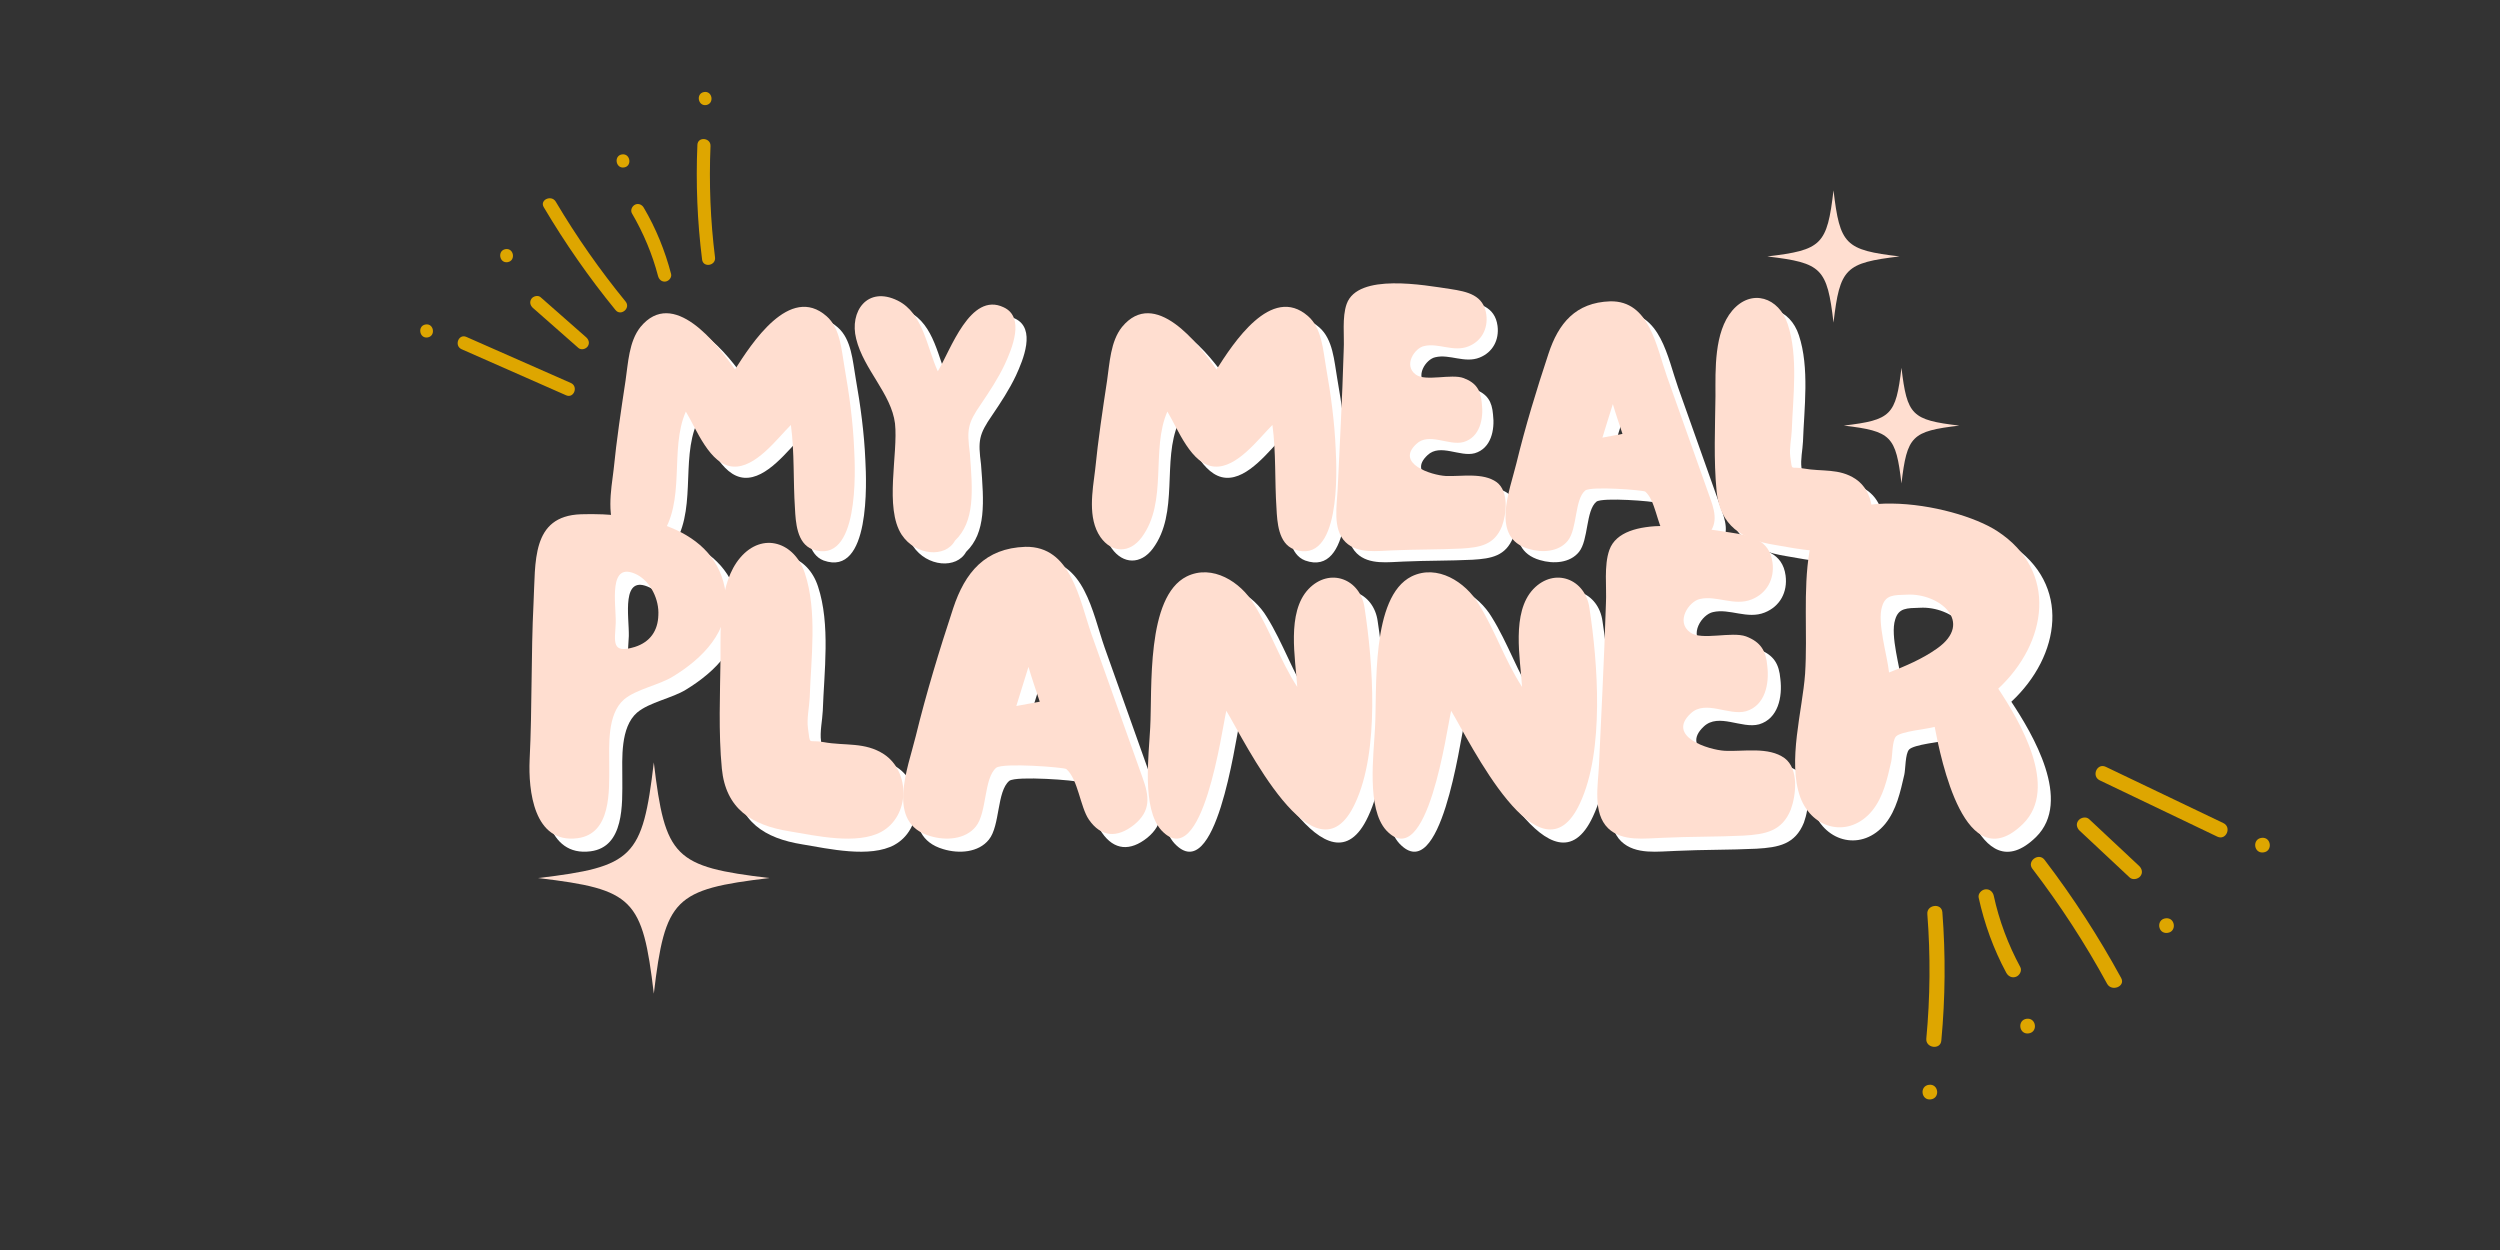 <svg xmlns="http://www.w3.org/2000/svg" xmlns:xlink="http://www.w3.org/1999/xlink" width="150" zoomAndPan="magnify" viewBox="0 0 112.5 56.25" height="75" preserveAspectRatio="xMidYMid meet" version="1.0"><rect x="0" y="0" width="112.5" height="56.25" fill="#333333" stroke="none"/><defs><g/><clipPath id="608b6d0586"><path d="M 20 15 L 26 15 L 26 18 L 20 18 Z M 20 15 " clip-rule="nonzero"/></clipPath><clipPath id="d7e2c330e5"><path d="M 17.398 6.555 L 32.059 4.074 L 34.168 16.535 L 19.508 19.016 Z M 17.398 6.555 " clip-rule="nonzero"/></clipPath><clipPath id="7db1178b9a"><path d="M 17.398 6.555 L 32.059 4.074 L 34.168 16.535 L 19.508 19.016 Z M 17.398 6.555 " clip-rule="nonzero"/></clipPath><clipPath id="2a5ff2ccf1"><path d="M 23 13 L 27 13 L 27 16 L 23 16 Z M 23 13 " clip-rule="nonzero"/></clipPath><clipPath id="10a24664c0"><path d="M 17.398 6.555 L 32.059 4.074 L 34.168 16.535 L 19.508 19.016 Z M 17.398 6.555 " clip-rule="nonzero"/></clipPath><clipPath id="10bf6fd860"><path d="M 17.398 6.555 L 32.059 4.074 L 34.168 16.535 L 19.508 19.016 Z M 17.398 6.555 " clip-rule="nonzero"/></clipPath><clipPath id="1bb3322643"><path d="M 24 8 L 29 8 L 29 15 L 24 15 Z M 24 8 " clip-rule="nonzero"/></clipPath><clipPath id="b878d8a718"><path d="M 17.398 6.555 L 32.059 4.074 L 34.168 16.535 L 19.508 19.016 Z M 17.398 6.555 " clip-rule="nonzero"/></clipPath><clipPath id="3ffb26fde5"><path d="M 17.398 6.555 L 32.059 4.074 L 34.168 16.535 L 19.508 19.016 Z M 17.398 6.555 " clip-rule="nonzero"/></clipPath><clipPath id="c959314c6e"><path d="M 28 9 L 31 9 L 31 13 L 28 13 Z M 28 9 " clip-rule="nonzero"/></clipPath><clipPath id="3b721e4e4c"><path d="M 17.398 6.555 L 32.059 4.074 L 34.168 16.535 L 19.508 19.016 Z M 17.398 6.555 " clip-rule="nonzero"/></clipPath><clipPath id="2a5ef0b4b2"><path d="M 17.398 6.555 L 32.059 4.074 L 34.168 16.535 L 19.508 19.016 Z M 17.398 6.555 " clip-rule="nonzero"/></clipPath><clipPath id="31acc551f5"><path d="M 31 6 L 33 6 L 33 12 L 31 12 Z M 31 6 " clip-rule="nonzero"/></clipPath><clipPath id="a6e314bc59"><path d="M 17.398 6.555 L 32.059 4.074 L 34.168 16.535 L 19.508 19.016 Z M 17.398 6.555 " clip-rule="nonzero"/></clipPath><clipPath id="e386b91980"><path d="M 17.398 6.555 L 32.059 4.074 L 34.168 16.535 L 19.508 19.016 Z M 17.398 6.555 " clip-rule="nonzero"/></clipPath><clipPath id="e46a2d9468"><path d="M 31 4 L 33 4 L 33 5 L 31 5 Z M 31 4 " clip-rule="nonzero"/></clipPath><clipPath id="431a516f60"><path d="M 17.398 6.555 L 32.059 4.074 L 34.168 16.535 L 19.508 19.016 Z M 17.398 6.555 " clip-rule="nonzero"/></clipPath><clipPath id="1cee0068c1"><path d="M 17.398 6.555 L 32.059 4.074 L 34.168 16.535 L 19.508 19.016 Z M 17.398 6.555 " clip-rule="nonzero"/></clipPath><clipPath id="41b214469c"><path d="M 22 11 L 24 11 L 24 12 L 22 12 Z M 22 11 " clip-rule="nonzero"/></clipPath><clipPath id="a3e4dc247a"><path d="M 17.398 6.555 L 32.059 4.074 L 34.168 16.535 L 19.508 19.016 Z M 17.398 6.555 " clip-rule="nonzero"/></clipPath><clipPath id="c6b2b40020"><path d="M 17.398 6.555 L 32.059 4.074 L 34.168 16.535 L 19.508 19.016 Z M 17.398 6.555 " clip-rule="nonzero"/></clipPath><clipPath id="e4cf2a9a67"><path d="M 27 6 L 29 6 L 29 8 L 27 8 Z M 27 6 " clip-rule="nonzero"/></clipPath><clipPath id="0e50897cfa"><path d="M 17.398 6.555 L 32.059 4.074 L 34.168 16.535 L 19.508 19.016 Z M 17.398 6.555 " clip-rule="nonzero"/></clipPath><clipPath id="cfd4d7ff61"><path d="M 17.398 6.555 L 32.059 4.074 L 34.168 16.535 L 19.508 19.016 Z M 17.398 6.555 " clip-rule="nonzero"/></clipPath><clipPath id="0d6c1e26e0"><path d="M 18 14 L 20 14 L 20 16 L 18 16 Z M 18 14 " clip-rule="nonzero"/></clipPath><clipPath id="ae62804680"><path d="M 17.398 6.555 L 32.059 4.074 L 34.168 16.535 L 19.508 19.016 Z M 17.398 6.555 " clip-rule="nonzero"/></clipPath><clipPath id="0a4749556d"><path d="M 17.398 6.555 L 32.059 4.074 L 34.168 16.535 L 19.508 19.016 Z M 17.398 6.555 " clip-rule="nonzero"/></clipPath><clipPath id="45fb99a1aa"><path d="M 94 34 L 101 34 L 101 38 L 94 38 Z M 94 34 " clip-rule="nonzero"/></clipPath><clipPath id="b0b6d52c34"><path d="M 103.418 47.434 L 86.445 49.527 L 84.719 35.508 L 101.688 33.414 Z M 103.418 47.434 " clip-rule="nonzero"/></clipPath><clipPath id="27c590b7d9"><path d="M 103.418 47.434 L 86.445 49.527 L 84.719 35.508 L 101.688 33.414 Z M 103.418 47.434 " clip-rule="nonzero"/></clipPath><clipPath id="30ffe73fff"><path d="M 93 36 L 97 36 L 97 40 L 93 40 Z M 93 36 " clip-rule="nonzero"/></clipPath><clipPath id="4639f8c9ba"><path d="M 103.418 47.434 L 86.445 49.527 L 84.719 35.508 L 101.688 33.414 Z M 103.418 47.434 " clip-rule="nonzero"/></clipPath><clipPath id="b6f635c204"><path d="M 103.418 47.434 L 86.445 49.527 L 84.719 35.508 L 101.688 33.414 Z M 103.418 47.434 " clip-rule="nonzero"/></clipPath><clipPath id="5ac2056c1b"><path d="M 91 38 L 96 38 L 96 45 L 91 45 Z M 91 38 " clip-rule="nonzero"/></clipPath><clipPath id="66168f1a03"><path d="M 103.418 47.434 L 86.445 49.527 L 84.719 35.508 L 101.688 33.414 Z M 103.418 47.434 " clip-rule="nonzero"/></clipPath><clipPath id="b3737fde59"><path d="M 103.418 47.434 L 86.445 49.527 L 84.719 35.508 L 101.688 33.414 Z M 103.418 47.434 " clip-rule="nonzero"/></clipPath><clipPath id="07ce81f643"><path d="M 89 40 L 91 40 L 91 44 L 89 44 Z M 89 40 " clip-rule="nonzero"/></clipPath><clipPath id="7eb6a1a4d8"><path d="M 103.418 47.434 L 86.445 49.527 L 84.719 35.508 L 101.688 33.414 Z M 103.418 47.434 " clip-rule="nonzero"/></clipPath><clipPath id="a7fa463a09"><path d="M 103.418 47.434 L 86.445 49.527 L 84.719 35.508 L 101.688 33.414 Z M 103.418 47.434 " clip-rule="nonzero"/></clipPath><clipPath id="4e0b805770"><path d="M 86 40 L 88 40 L 88 48 L 86 48 Z M 86 40 " clip-rule="nonzero"/></clipPath><clipPath id="d13636964d"><path d="M 103.418 47.434 L 86.445 49.527 L 84.719 35.508 L 101.688 33.414 Z M 103.418 47.434 " clip-rule="nonzero"/></clipPath><clipPath id="4d8f0422b8"><path d="M 103.418 47.434 L 86.445 49.527 L 84.719 35.508 L 101.688 33.414 Z M 103.418 47.434 " clip-rule="nonzero"/></clipPath><clipPath id="4cbf57c787"><path d="M 86 48 L 88 48 L 88 50 L 86 50 Z M 86 48 " clip-rule="nonzero"/></clipPath><clipPath id="4be9e0a550"><path d="M 103.418 47.434 L 86.445 49.527 L 84.719 35.508 L 101.688 33.414 Z M 103.418 47.434 " clip-rule="nonzero"/></clipPath><clipPath id="58b358eb51"><path d="M 103.418 47.434 L 86.445 49.527 L 84.719 35.508 L 101.688 33.414 Z M 103.418 47.434 " clip-rule="nonzero"/></clipPath><clipPath id="af1b69f0a2"><path d="M 97 41 L 98 41 L 98 42 L 97 42 Z M 97 41 " clip-rule="nonzero"/></clipPath><clipPath id="5fe66c964f"><path d="M 103.418 47.434 L 86.445 49.527 L 84.719 35.508 L 101.688 33.414 Z M 103.418 47.434 " clip-rule="nonzero"/></clipPath><clipPath id="8d4f2da1bc"><path d="M 103.418 47.434 L 86.445 49.527 L 84.719 35.508 L 101.688 33.414 Z M 103.418 47.434 " clip-rule="nonzero"/></clipPath><clipPath id="e126aa3758"><path d="M 90 45 L 92 45 L 92 47 L 90 47 Z M 90 45 " clip-rule="nonzero"/></clipPath><clipPath id="a3f50da6eb"><path d="M 103.418 47.434 L 86.445 49.527 L 84.719 35.508 L 101.688 33.414 Z M 103.418 47.434 " clip-rule="nonzero"/></clipPath><clipPath id="446cd678c5"><path d="M 103.418 47.434 L 86.445 49.527 L 84.719 35.508 L 101.688 33.414 Z M 103.418 47.434 " clip-rule="nonzero"/></clipPath><clipPath id="cdc7dbeb8f"><path d="M 101 37 L 103 37 L 103 39 L 101 39 Z M 101 37 " clip-rule="nonzero"/></clipPath><clipPath id="faa71124c0"><path d="M 103.418 47.434 L 86.445 49.527 L 84.719 35.508 L 101.688 33.414 Z M 103.418 47.434 " clip-rule="nonzero"/></clipPath><clipPath id="bf1b3e1d30"><path d="M 103.418 47.434 L 86.445 49.527 L 84.719 35.508 L 101.688 33.414 Z M 103.418 47.434 " clip-rule="nonzero"/></clipPath><clipPath id="8bed97badf"><path d="M 24.215 34.309 L 34.625 34.309 L 34.625 44.715 L 24.215 44.715 Z M 24.215 34.309 " clip-rule="nonzero"/></clipPath><clipPath id="cb9124e87d"><path d="M 79.535 8.566 L 85.48 8.566 L 85.48 14.516 L 79.535 14.516 Z M 79.535 8.566 " clip-rule="nonzero"/></clipPath><clipPath id="e677d96325"><path d="M 82.965 16.551 L 88.168 16.551 L 88.168 21.754 L 82.965 21.754 Z M 82.965 16.551 " clip-rule="nonzero"/></clipPath></defs><g clip-path="url(#608b6d0586)"><g clip-path="url(#d7e2c330e5)"><g clip-path="url(#7db1178b9a)"><path fill="#dea600" d="M 25.688 17.234 C 24.121 16.543 22.551 15.852 20.984 15.16 C 20.633 15.008 20.426 15.562 20.773 15.715 C 22.34 16.406 23.91 17.098 25.477 17.789 C 25.828 17.941 26.035 17.387 25.688 17.234 Z M 25.688 17.234 " fill-opacity="1" fill-rule="nonzero"/></g></g></g><g clip-path="url(#2a5ff2ccf1)"><g clip-path="url(#10a24664c0)"><g clip-path="url(#10bf6fd860)"><path fill="#dea600" d="M 26.375 15.176 C 25.695 14.578 25.012 13.977 24.328 13.375 C 24.211 13.27 24 13.324 23.914 13.445 C 23.816 13.59 23.863 13.754 23.984 13.859 C 24.668 14.461 25.352 15.059 26.031 15.66 C 26.152 15.766 26.359 15.711 26.445 15.59 C 26.547 15.449 26.496 15.281 26.375 15.176 Z M 26.375 15.176 " fill-opacity="1" fill-rule="nonzero"/></g></g></g><g clip-path="url(#1bb3322643)"><g clip-path="url(#b878d8a718)"><g clip-path="url(#3ffb26fde5)"><path fill="#dea600" d="M 28.152 13.57 C 26.992 12.152 25.941 10.648 25.008 9.074 C 24.812 8.75 24.273 8.996 24.469 9.324 C 25.43 10.945 26.504 12.492 27.699 13.953 C 27.938 14.246 28.395 13.867 28.152 13.57 Z M 28.152 13.57 " fill-opacity="1" fill-rule="nonzero"/></g></g></g><g clip-path="url(#c959314c6e)"><g clip-path="url(#3b721e4e4c)"><g clip-path="url(#2a5ef0b4b2)"><path fill="#dea600" d="M 30.199 12.328 C 29.926 11.285 29.52 10.281 28.973 9.352 C 28.895 9.211 28.734 9.137 28.582 9.207 C 28.445 9.27 28.355 9.461 28.438 9.602 C 28.953 10.484 29.355 11.434 29.613 12.426 C 29.656 12.582 29.789 12.699 29.957 12.668 C 30.102 12.645 30.238 12.484 30.199 12.328 Z M 30.199 12.328 " fill-opacity="1" fill-rule="nonzero"/></g></g></g><g clip-path="url(#31acc551f5)"><g clip-path="url(#a6e314bc59)"><g clip-path="url(#e386b91980)"><path fill="#dea600" d="M 32.176 11.582 C 31.969 9.922 31.902 8.246 31.973 6.574 C 31.992 6.195 31.402 6.133 31.383 6.516 C 31.309 8.238 31.379 9.969 31.594 11.68 C 31.641 12.059 32.223 11.961 32.176 11.582 Z M 32.176 11.582 " fill-opacity="1" fill-rule="nonzero"/></g></g></g><g clip-path="url(#e46a2d9468)"><g clip-path="url(#431a516f60)"><g clip-path="url(#1cee0068c1)"><path fill="#dea600" d="M 31.781 4.727 C 32.156 4.66 32.059 4.078 31.684 4.141 C 31.305 4.203 31.406 4.789 31.781 4.727 Z M 31.781 4.727 " fill-opacity="1" fill-rule="nonzero"/></g></g></g><g clip-path="url(#41b214469c)"><g clip-path="url(#a3e4dc247a)"><g clip-path="url(#c6b2b40020)"><path fill="#dea600" d="M 22.844 11.797 C 23.223 11.734 23.125 11.148 22.746 11.211 C 22.371 11.277 22.469 11.859 22.844 11.797 Z M 22.844 11.797 " fill-opacity="1" fill-rule="nonzero"/></g></g></g><g clip-path="url(#e4cf2a9a67)"><g clip-path="url(#0e50897cfa)"><g clip-path="url(#cfd4d7ff61)"><path fill="#dea600" d="M 28.086 7.535 C 28.461 7.473 28.363 6.887 27.984 6.949 C 27.609 7.012 27.707 7.598 28.086 7.535 Z M 28.086 7.535 " fill-opacity="1" fill-rule="nonzero"/></g></g></g><g clip-path="url(#0d6c1e26e0)"><g clip-path="url(#ae62804680)"><g clip-path="url(#0a4749556d)"><path fill="#dea600" d="M 19.246 15.184 C 19.621 15.121 19.523 14.535 19.148 14.602 C 18.773 14.664 18.871 15.25 19.246 15.184 Z M 19.246 15.184 " fill-opacity="1" fill-rule="nonzero"/></g></g></g><g clip-path="url(#45fb99a1aa)"><g clip-path="url(#b0b6d52c34)"><g clip-path="url(#27c590b7d9)"><path fill="#dea600" d="M 94.492 35.117 C 96.254 35.961 98.016 36.805 99.777 37.648 C 100.172 37.84 100.441 37.227 100.051 37.039 C 98.285 36.195 96.523 35.352 94.762 34.508 C 94.367 34.316 94.098 34.93 94.492 35.117 Z M 94.492 35.117 " fill-opacity="1" fill-rule="nonzero"/></g></g></g><g clip-path="url(#30ffe73fff)"><g clip-path="url(#4639f8c9ba)"><g clip-path="url(#b6f635c204)"><path fill="#dea600" d="M 93.586 37.383 C 94.336 38.086 95.086 38.789 95.836 39.488 C 95.969 39.613 96.211 39.562 96.316 39.43 C 96.438 39.277 96.391 39.09 96.258 38.965 C 95.508 38.262 94.758 37.559 94.008 36.859 C 93.875 36.734 93.637 36.785 93.531 36.918 C 93.406 37.07 93.453 37.258 93.586 37.383 Z M 93.586 37.383 " fill-opacity="1" fill-rule="nonzero"/></g></g></g><g clip-path="url(#5ac2056c1b)"><g clip-path="url(#66168f1a03)"><g clip-path="url(#b3737fde59)"><path fill="#dea600" d="M 91.457 39.094 C 92.711 40.734 93.836 42.461 94.82 44.27 C 95.023 44.641 95.66 44.391 95.453 44.012 C 94.441 42.156 93.289 40.375 92.004 38.691 C 91.742 38.348 91.195 38.754 91.457 39.094 Z M 91.457 39.094 " fill-opacity="1" fill-rule="nonzero"/></g></g></g><g clip-path="url(#07ce81f643)"><g clip-path="url(#7eb6a1a4d8)"><g clip-path="url(#a7fa463a09)"><path fill="#dea600" d="M 89.039 40.391 C 89.297 41.57 89.707 42.707 90.281 43.773 C 90.367 43.934 90.543 44.027 90.727 43.953 C 90.883 43.891 91 43.68 90.914 43.52 C 90.367 42.508 89.961 41.426 89.719 40.309 C 89.68 40.133 89.531 39.996 89.34 40.02 C 89.168 40.039 89.004 40.215 89.039 40.391 Z M 89.039 40.391 " fill-opacity="1" fill-rule="nonzero"/></g></g></g><g clip-path="url(#4e0b805770)"><g clip-path="url(#d13636964d)"><g clip-path="url(#4d8f0422b8)"><path fill="#dea600" d="M 86.73 41.133 C 86.875 43 86.859 44.871 86.684 46.738 C 86.645 47.164 87.32 47.258 87.359 46.832 C 87.539 44.91 87.555 42.973 87.406 41.047 C 87.371 40.621 86.695 40.707 86.73 41.133 Z M 86.73 41.133 " fill-opacity="1" fill-rule="nonzero"/></g></g></g><g clip-path="url(#4cbf57c787)"><g clip-path="url(#4be9e0a550)"><g clip-path="url(#58b358eb51)"><path fill="#dea600" d="M 86.805 48.816 C 86.367 48.867 86.449 49.527 86.883 49.473 C 87.32 49.418 87.238 48.762 86.805 48.816 Z M 86.805 48.816 " fill-opacity="1" fill-rule="nonzero"/></g></g></g><g clip-path="url(#af1b69f0a2)"><g clip-path="url(#5fe66c964f)"><g clip-path="url(#8d4f2da1bc)"><path fill="#dea600" d="M 97.453 41.324 C 97.016 41.379 97.098 42.035 97.535 41.98 C 97.969 41.93 97.891 41.27 97.453 41.324 Z M 97.453 41.324 " fill-opacity="1" fill-rule="nonzero"/></g></g></g><g clip-path="url(#e126aa3758)"><g clip-path="url(#a3f50da6eb)"><g clip-path="url(#446cd678c5)"><path fill="#dea600" d="M 91.203 45.844 C 90.766 45.898 90.848 46.559 91.285 46.504 C 91.719 46.449 91.637 45.793 91.203 45.844 Z M 91.203 45.844 " fill-opacity="1" fill-rule="nonzero"/></g></g></g><g clip-path="url(#cdc7dbeb8f)"><g clip-path="url(#faa71124c0)"><g clip-path="url(#bf1b3e1d30)"><path fill="#dea600" d="M 101.773 37.703 C 101.336 37.758 101.418 38.414 101.852 38.359 C 102.289 38.309 102.207 37.648 101.773 37.703 Z M 101.773 37.703 " fill-opacity="1" fill-rule="nonzero"/></g></g></g><g fill="#ffffff" fill-opacity="1"><g transform="translate(27.715, 25.305)"><g><path d="M 9.348 -0.082 C 11.461 0.672 11.277 -3.637 11.227 -4.574 C 11.176 -5.812 11.008 -7.055 10.789 -8.293 C 10.656 -9.047 10.605 -10.035 9.984 -10.574 C 8.328 -12.031 6.602 -9.332 5.863 -8.176 C 5.059 -9.332 3.082 -11.879 1.609 -10.086 C 1.09 -9.434 1.055 -8.461 0.938 -7.672 C 0.738 -6.352 0.535 -5.008 0.402 -3.668 C 0.285 -2.715 0.051 -1.492 0.637 -0.637 C 1.156 0.102 1.961 0.102 2.496 -0.621 C 3.688 -2.227 2.898 -4.574 3.652 -6.281 C 4.121 -5.512 4.727 -3.871 5.781 -3.805 C 6.785 -3.738 7.742 -5.043 8.379 -5.68 C 8.547 -4.422 8.477 -3.184 8.562 -1.926 C 8.594 -1.309 8.645 -0.352 9.348 -0.082 Z M 9.348 -0.082 "/></g></g></g><g fill="#ffffff" fill-opacity="1"><g transform="translate(38.716, 25.305)"><g><path d="M 4.758 -0.469 C 5.664 -1.34 5.562 -2.699 5.43 -4.406 C 5.293 -5.48 5.328 -5.746 5.93 -6.617 C 6.316 -7.188 6.703 -7.773 7.004 -8.41 C 7.32 -9.098 7.926 -10.523 6.953 -10.973 C 5.445 -11.695 4.559 -9.031 3.988 -8.094 C 3.5 -9.148 3.336 -10.707 2.18 -11.277 C 0.82 -11.945 0 -10.789 0.316 -9.551 C 0.652 -8.176 1.895 -7.086 2.062 -5.746 C 2.211 -4.391 1.574 -1.945 2.363 -0.738 C 3 0.219 4.34 0.301 4.758 -0.469 Z M 4.758 -0.469 "/></g></g></g><g fill="#ffffff" fill-opacity="1"><g transform="translate(45.699, 25.305)"><g/></g></g><g fill="#ffffff" fill-opacity="1"><g transform="translate(49.383, 25.305)"><g><path d="M 9.348 -0.082 C 11.461 0.672 11.277 -3.637 11.227 -4.574 C 11.176 -5.812 11.008 -7.055 10.789 -8.293 C 10.656 -9.047 10.605 -10.035 9.984 -10.574 C 8.328 -12.031 6.602 -9.332 5.863 -8.176 C 5.059 -9.332 3.082 -11.879 1.609 -10.086 C 1.09 -9.434 1.055 -8.461 0.938 -7.672 C 0.738 -6.352 0.535 -5.008 0.402 -3.668 C 0.285 -2.715 0.051 -1.492 0.637 -0.637 C 1.156 0.102 1.961 0.102 2.496 -0.621 C 3.688 -2.227 2.898 -4.574 3.652 -6.281 C 4.121 -5.512 4.727 -3.871 5.781 -3.805 C 6.785 -3.738 7.742 -5.043 8.379 -5.68 C 8.547 -4.422 8.477 -3.184 8.562 -1.926 C 8.594 -1.309 8.645 -0.352 9.348 -0.082 Z M 9.348 -0.082 "/></g></g></g><g fill="#ffffff" fill-opacity="1"><g transform="translate(60.385, 25.305)"><g><path d="M 2.781 -0.035 C 3.82 -0.082 4.859 -0.066 5.883 -0.117 C 6.734 -0.168 7.371 -0.285 7.707 -1.121 C 7.91 -1.676 8.027 -2.68 7.473 -3.102 C 6.852 -3.551 5.883 -3.352 5.176 -3.383 C 4.539 -3.418 2.898 -3.938 3.855 -4.824 C 4.422 -5.363 5.312 -4.727 5.98 -4.91 C 6.719 -5.129 6.887 -5.965 6.801 -6.652 C 6.754 -7.238 6.551 -7.574 5.98 -7.789 C 5.43 -7.992 4.273 -7.625 3.836 -7.941 C 3.25 -8.359 3.785 -9.148 4.207 -9.23 C 4.844 -9.383 5.527 -8.945 6.199 -9.215 C 6.785 -9.449 7.086 -10.004 7.004 -10.641 C 6.887 -11.527 6.148 -11.68 5.379 -11.797 C 4.238 -11.965 1.223 -12.531 0.719 -11.125 C 0.504 -10.523 0.621 -9.684 0.586 -9.062 C 0.555 -7.941 0.504 -6.82 0.453 -5.695 C 0.402 -4.742 0.367 -3.785 0.316 -2.832 C 0.285 -2.078 0.066 -0.988 0.672 -0.402 C 1.223 0.133 2.109 -0.016 2.781 -0.035 Z M 2.781 -0.035 "/></g></g></g><g fill="#ffffff" fill-opacity="1"><g transform="translate(68.004, 25.305)"><g><path d="M 1.289 -0.102 C 1.895 0.082 2.648 0.035 3.051 -0.469 C 3.484 -1.004 3.352 -2.328 3.836 -2.73 C 4.105 -2.934 6.449 -2.746 6.535 -2.68 C 6.988 -2.297 7.07 -1.223 7.406 -0.738 C 7.875 -0.051 8.496 -0.016 9.148 -0.535 C 9.801 -1.074 9.734 -1.625 9.465 -2.363 L 7.508 -7.875 C 7.035 -9.215 6.719 -11.277 4.961 -11.242 C 3.402 -11.191 2.629 -10.254 2.18 -8.879 C 1.641 -7.254 1.141 -5.613 0.738 -3.953 C 0.438 -2.715 -0.438 -0.602 1.289 -0.102 Z M 4.609 -5.109 C 4.758 -5.613 4.926 -6.117 5.078 -6.617 C 5.211 -6.164 5.363 -5.73 5.512 -5.277 C 5.211 -5.227 4.91 -5.16 4.609 -5.109 Z M 4.609 -5.109 "/></g></g></g><g fill="#ffffff" fill-opacity="1"><g transform="translate(77.415, 25.305)"><g><path d="M 6.484 -0.27 C 7.574 -0.871 7.605 -2.562 6.586 -3.25 C 5.848 -3.738 5.078 -3.57 4.254 -3.719 C 3.637 -3.836 3.754 -3.551 3.652 -4.254 C 3.602 -4.625 3.703 -5.059 3.719 -5.43 C 3.77 -6.918 4.02 -8.762 3.535 -10.219 C 3.148 -11.41 1.91 -11.844 1.039 -10.824 C 0.219 -9.852 0.285 -8.16 0.285 -6.988 C 0.27 -5.598 0.199 -4.09 0.336 -2.699 C 0.484 -1.156 1.473 -0.52 2.934 -0.285 C 3.938 -0.117 5.547 0.25 6.484 -0.27 Z M 6.484 -0.27 "/></g></g></g><g fill="#ffded0" fill-opacity="1"><g transform="translate(27.211, 24.802)"><g><path d="M 9.348 -0.082 C 11.461 0.672 11.277 -3.637 11.227 -4.574 C 11.176 -5.812 11.008 -7.055 10.789 -8.293 C 10.656 -9.047 10.605 -10.035 9.984 -10.574 C 8.328 -12.031 6.602 -9.332 5.863 -8.176 C 5.059 -9.332 3.082 -11.879 1.609 -10.086 C 1.09 -9.434 1.055 -8.461 0.938 -7.672 C 0.738 -6.352 0.535 -5.008 0.402 -3.668 C 0.285 -2.715 0.051 -1.492 0.637 -0.637 C 1.156 0.102 1.961 0.102 2.496 -0.621 C 3.688 -2.227 2.898 -4.574 3.652 -6.281 C 4.121 -5.512 4.727 -3.871 5.781 -3.805 C 6.785 -3.738 7.742 -5.043 8.379 -5.68 C 8.547 -4.422 8.477 -3.184 8.562 -1.926 C 8.594 -1.309 8.645 -0.352 9.348 -0.082 Z M 9.348 -0.082 "/></g></g></g><g fill="#ffded0" fill-opacity="1"><g transform="translate(38.213, 24.802)"><g><path d="M 4.758 -0.469 C 5.664 -1.34 5.562 -2.699 5.43 -4.406 C 5.293 -5.48 5.328 -5.746 5.93 -6.617 C 6.316 -7.188 6.703 -7.773 7.004 -8.41 C 7.32 -9.098 7.926 -10.523 6.953 -10.973 C 5.445 -11.695 4.559 -9.031 3.988 -8.094 C 3.5 -9.148 3.336 -10.707 2.18 -11.277 C 0.82 -11.945 0 -10.789 0.316 -9.551 C 0.652 -8.176 1.895 -7.086 2.062 -5.746 C 2.211 -4.391 1.574 -1.945 2.363 -0.738 C 3 0.219 4.34 0.301 4.758 -0.469 Z M 4.758 -0.469 "/></g></g></g><g fill="#ffded0" fill-opacity="1"><g transform="translate(45.196, 24.802)"><g/></g></g><g fill="#ffded0" fill-opacity="1"><g transform="translate(48.88, 24.802)"><g><path d="M 9.348 -0.082 C 11.461 0.672 11.277 -3.637 11.227 -4.574 C 11.176 -5.812 11.008 -7.055 10.789 -8.293 C 10.656 -9.047 10.605 -10.035 9.984 -10.574 C 8.328 -12.031 6.602 -9.332 5.863 -8.176 C 5.059 -9.332 3.082 -11.879 1.609 -10.086 C 1.09 -9.434 1.055 -8.461 0.938 -7.672 C 0.738 -6.352 0.535 -5.008 0.402 -3.668 C 0.285 -2.715 0.051 -1.492 0.637 -0.637 C 1.156 0.102 1.961 0.102 2.496 -0.621 C 3.688 -2.227 2.898 -4.574 3.652 -6.281 C 4.121 -5.512 4.727 -3.871 5.781 -3.805 C 6.785 -3.738 7.742 -5.043 8.379 -5.68 C 8.547 -4.422 8.477 -3.184 8.562 -1.926 C 8.594 -1.309 8.645 -0.352 9.348 -0.082 Z M 9.348 -0.082 "/></g></g></g><g fill="#ffded0" fill-opacity="1"><g transform="translate(59.881, 24.802)"><g><path d="M 2.781 -0.035 C 3.82 -0.082 4.859 -0.066 5.883 -0.117 C 6.734 -0.168 7.371 -0.285 7.707 -1.121 C 7.91 -1.676 8.027 -2.68 7.473 -3.102 C 6.852 -3.551 5.883 -3.352 5.176 -3.383 C 4.539 -3.418 2.898 -3.938 3.855 -4.824 C 4.422 -5.363 5.312 -4.727 5.98 -4.91 C 6.719 -5.129 6.887 -5.965 6.801 -6.652 C 6.754 -7.238 6.551 -7.574 5.98 -7.789 C 5.43 -7.992 4.273 -7.625 3.836 -7.941 C 3.25 -8.359 3.785 -9.148 4.207 -9.23 C 4.844 -9.383 5.527 -8.945 6.199 -9.215 C 6.785 -9.449 7.086 -10.004 7.004 -10.641 C 6.887 -11.527 6.148 -11.68 5.379 -11.797 C 4.238 -11.965 1.223 -12.531 0.719 -11.125 C 0.504 -10.523 0.621 -9.684 0.586 -9.062 C 0.555 -7.941 0.504 -6.82 0.453 -5.695 C 0.402 -4.742 0.367 -3.785 0.316 -2.832 C 0.285 -2.078 0.066 -0.988 0.672 -0.402 C 1.223 0.133 2.109 -0.016 2.781 -0.035 Z M 2.781 -0.035 "/></g></g></g><g fill="#ffded0" fill-opacity="1"><g transform="translate(67.5, 24.802)"><g><path d="M 1.289 -0.102 C 1.895 0.082 2.648 0.035 3.051 -0.469 C 3.484 -1.004 3.352 -2.328 3.836 -2.73 C 4.105 -2.934 6.449 -2.746 6.535 -2.68 C 6.988 -2.297 7.07 -1.223 7.406 -0.738 C 7.875 -0.051 8.496 -0.016 9.148 -0.535 C 9.801 -1.074 9.734 -1.625 9.465 -2.363 L 7.508 -7.875 C 7.035 -9.215 6.719 -11.277 4.961 -11.242 C 3.402 -11.191 2.629 -10.254 2.18 -8.879 C 1.641 -7.254 1.141 -5.613 0.738 -3.953 C 0.438 -2.715 -0.438 -0.602 1.289 -0.102 Z M 4.609 -5.109 C 4.758 -5.613 4.926 -6.117 5.078 -6.617 C 5.211 -6.164 5.363 -5.73 5.512 -5.277 C 5.211 -5.227 4.91 -5.16 4.609 -5.109 Z M 4.609 -5.109 "/></g></g></g><g fill="#ffded0" fill-opacity="1"><g transform="translate(76.911, 24.802)"><g><path d="M 6.484 -0.27 C 7.574 -0.871 7.605 -2.562 6.586 -3.25 C 5.848 -3.738 5.078 -3.57 4.254 -3.719 C 3.637 -3.836 3.754 -3.551 3.652 -4.254 C 3.602 -4.625 3.703 -5.059 3.719 -5.43 C 3.77 -6.918 4.02 -8.762 3.535 -10.219 C 3.148 -11.41 1.91 -11.844 1.039 -10.824 C 0.219 -9.852 0.285 -8.16 0.285 -6.988 C 0.27 -5.598 0.199 -4.09 0.336 -2.699 C 0.484 -1.156 1.473 -0.52 2.934 -0.285 C 3.938 -0.117 5.547 0.25 6.484 -0.27 Z M 6.484 -0.27 "/></g></g></g><g fill="#ffffff" fill-opacity="1"><g transform="translate(24.129, 38.329)"><g><path d="M 2.445 -0.02 C 3.973 -0.215 3.875 -2.152 3.875 -3.309 C 3.875 -4.188 3.777 -5.598 4.539 -6.262 C 5.09 -6.73 6.125 -6.91 6.75 -7.301 C 8.062 -8.102 9.316 -9.336 9.121 -11 C 8.746 -14.09 5.129 -14.68 2.602 -14.598 C 0.352 -14.52 0.566 -12.445 0.469 -10.605 C 0.352 -8.258 0.41 -5.91 0.293 -3.543 C 0.234 -2.191 0.469 0.234 2.445 -0.02 Z M 5.031 -8.629 C 3.953 -8.297 4.129 -8.867 4.168 -9.707 C 4.188 -10.566 3.797 -12.543 5.129 -11.879 C 5.754 -11.547 6.125 -10.746 6.086 -10.059 C 6.066 -9.355 5.715 -8.848 5.031 -8.629 Z M 5.031 -8.629 "/></g></g></g><g fill="#ffffff" fill-opacity="1"><g transform="translate(32.681, 38.329)"><g><path d="M 7.574 -0.312 C 8.848 -1.02 8.887 -2.996 7.691 -3.797 C 6.828 -4.363 5.93 -4.168 4.973 -4.344 C 4.246 -4.48 4.383 -4.148 4.266 -4.973 C 4.207 -5.402 4.324 -5.91 4.344 -6.34 C 4.402 -8.082 4.695 -10.234 4.129 -11.938 C 3.68 -13.328 2.23 -13.836 1.215 -12.641 C 0.254 -11.508 0.332 -9.531 0.332 -8.16 C 0.312 -6.535 0.234 -4.773 0.391 -3.152 C 0.566 -1.352 1.723 -0.605 3.426 -0.332 C 4.598 -0.137 6.477 0.293 7.574 -0.312 Z M 7.574 -0.312 "/></g></g></g><g fill="#ffffff" fill-opacity="1"><g transform="translate(40.939, 38.329)"><g><path d="M 1.508 -0.117 C 2.211 0.098 3.094 0.039 3.562 -0.547 C 4.07 -1.176 3.914 -2.719 4.48 -3.191 C 4.793 -3.426 7.535 -3.211 7.633 -3.133 C 8.16 -2.68 8.258 -1.43 8.648 -0.859 C 9.199 -0.059 9.922 -0.02 10.684 -0.625 C 11.449 -1.254 11.371 -1.898 11.059 -2.758 L 8.766 -9.199 C 8.219 -10.766 7.848 -13.172 5.793 -13.133 C 3.973 -13.074 3.074 -11.977 2.543 -10.371 C 1.918 -8.473 1.332 -6.555 0.859 -4.617 C 0.508 -3.172 -0.508 -0.703 1.508 -0.117 Z M 5.383 -5.969 C 5.559 -6.555 5.754 -7.145 5.93 -7.73 C 6.086 -7.203 6.262 -6.691 6.438 -6.164 C 6.086 -6.105 5.734 -6.027 5.383 -5.969 Z M 5.383 -5.969 "/></g></g></g><g fill="#ffffff" fill-opacity="1"><g transform="translate(51.937, 38.329)"><g><path d="M 0.918 -0.371 C 2.777 1.605 3.641 -4.953 3.836 -5.754 C 4.637 -4.441 7.848 2.25 9.629 -1.586 C 10.746 -3.953 10.43 -7.945 10.059 -10.371 C 9.883 -11.684 8.492 -12.23 7.535 -11.234 C 6.535 -10.176 6.949 -8.102 7.027 -6.828 C 6.242 -8.043 5.812 -9.375 5.07 -10.566 C 4.48 -11.547 3.211 -12.367 2.055 -11.801 C 0.215 -10.883 0.508 -6.73 0.41 -4.992 C 0.352 -3.777 0.02 -1.352 0.918 -0.371 Z M 0.918 -0.371 "/></g></g></g><g fill="#ffffff" fill-opacity="1"><g transform="translate(62.054, 38.329)"><g><path d="M 0.918 -0.371 C 2.777 1.605 3.641 -4.953 3.836 -5.754 C 4.637 -4.441 7.848 2.25 9.629 -1.586 C 10.746 -3.953 10.43 -7.945 10.059 -10.371 C 9.883 -11.684 8.492 -12.23 7.535 -11.234 C 6.535 -10.176 6.949 -8.102 7.027 -6.828 C 6.242 -8.043 5.812 -9.375 5.07 -10.566 C 4.48 -11.547 3.211 -12.367 2.055 -11.801 C 0.215 -10.883 0.508 -6.73 0.41 -4.992 C 0.352 -3.777 0.02 -1.352 0.918 -0.371 Z M 0.918 -0.371 "/></g></g></g><g fill="#ffffff" fill-opacity="1"><g transform="translate(72.172, 38.329)"><g><path d="M 3.25 -0.039 C 4.461 -0.098 5.676 -0.078 6.871 -0.137 C 7.867 -0.195 8.609 -0.332 9.004 -1.312 C 9.238 -1.957 9.375 -3.133 8.727 -3.621 C 8.004 -4.148 6.871 -3.914 6.047 -3.953 C 5.305 -3.992 3.387 -4.598 4.5 -5.637 C 5.168 -6.262 6.203 -5.52 6.988 -5.734 C 7.848 -5.988 8.043 -6.969 7.945 -7.77 C 7.887 -8.453 7.652 -8.848 6.988 -9.102 C 6.34 -9.336 4.992 -8.906 4.48 -9.277 C 3.797 -9.766 4.422 -10.684 4.914 -10.785 C 5.656 -10.961 6.457 -10.449 7.242 -10.766 C 7.926 -11.039 8.277 -11.684 8.18 -12.426 C 8.043 -13.465 7.184 -13.641 6.281 -13.777 C 4.953 -13.973 1.43 -14.637 0.84 -12.996 C 0.586 -12.289 0.723 -11.312 0.684 -10.586 C 0.645 -9.277 0.586 -7.965 0.527 -6.652 C 0.469 -5.539 0.43 -4.422 0.371 -3.309 C 0.332 -2.426 0.078 -1.156 0.781 -0.469 C 1.43 0.156 2.465 -0.02 3.25 -0.039 Z M 3.25 -0.039 "/></g></g></g><g fill="#ffffff" fill-opacity="1"><g transform="translate(81.076, 38.329)"><g><path d="M 10.547 -0.664 C 12.191 -2.289 10.391 -5.305 9.434 -6.75 C 11.645 -8.809 12.152 -12.035 9.395 -13.836 C 7.457 -15.109 1.469 -16.184 0.938 -12.918 C 0.645 -11.176 0.859 -9.219 0.742 -7.418 C 0.625 -5.773 -0.059 -3.465 0.527 -1.859 C 1.078 -0.391 2.738 -0.02 3.758 -1.254 C 4.266 -1.879 4.441 -2.699 4.617 -3.465 C 4.676 -3.719 4.656 -4.402 4.832 -4.598 C 5.051 -4.832 6.262 -4.934 6.574 -5.031 C 6.852 -3.582 7.945 1.879 10.547 -0.664 Z M 4.52 -7.477 C 4.441 -8.258 3.973 -9.727 4.207 -10.449 C 4.363 -10.98 4.734 -10.961 5.324 -10.98 C 6.77 -11.059 8.375 -9.746 6.672 -8.551 C 6.008 -8.082 5.266 -7.77 4.52 -7.477 Z M 4.52 -7.477 "/></g></g></g><g fill="#ffded0" fill-opacity="1"><g transform="translate(23.54, 37.74)"><g><path d="M 2.445 -0.02 C 3.973 -0.215 3.875 -2.152 3.875 -3.309 C 3.875 -4.188 3.777 -5.598 4.539 -6.262 C 5.09 -6.73 6.125 -6.91 6.75 -7.301 C 8.062 -8.102 9.316 -9.336 9.121 -11 C 8.746 -14.09 5.129 -14.68 2.602 -14.598 C 0.352 -14.52 0.566 -12.445 0.469 -10.605 C 0.352 -8.258 0.41 -5.91 0.293 -3.543 C 0.234 -2.191 0.469 0.234 2.445 -0.02 Z M 5.031 -8.629 C 3.953 -8.297 4.129 -8.867 4.168 -9.707 C 4.188 -10.566 3.797 -12.543 5.129 -11.879 C 5.754 -11.547 6.125 -10.746 6.086 -10.059 C 6.066 -9.355 5.715 -8.848 5.031 -8.629 Z M 5.031 -8.629 "/></g></g></g><g fill="#ffded0" fill-opacity="1"><g transform="translate(32.092, 37.74)"><g><path d="M 7.574 -0.312 C 8.848 -1.02 8.887 -2.996 7.691 -3.797 C 6.828 -4.363 5.93 -4.168 4.973 -4.344 C 4.246 -4.48 4.383 -4.148 4.266 -4.973 C 4.207 -5.402 4.324 -5.91 4.344 -6.34 C 4.402 -8.082 4.695 -10.234 4.129 -11.938 C 3.68 -13.328 2.23 -13.836 1.215 -12.641 C 0.254 -11.508 0.332 -9.531 0.332 -8.16 C 0.312 -6.535 0.234 -4.773 0.391 -3.152 C 0.566 -1.352 1.723 -0.605 3.426 -0.332 C 4.598 -0.137 6.477 0.293 7.574 -0.312 Z M 7.574 -0.312 "/></g></g></g><g fill="#ffded0" fill-opacity="1"><g transform="translate(40.351, 37.74)"><g><path d="M 1.508 -0.117 C 2.211 0.098 3.094 0.039 3.562 -0.547 C 4.07 -1.176 3.914 -2.719 4.48 -3.191 C 4.793 -3.426 7.535 -3.211 7.633 -3.133 C 8.16 -2.68 8.258 -1.43 8.648 -0.859 C 9.199 -0.059 9.922 -0.02 10.684 -0.625 C 11.449 -1.254 11.371 -1.898 11.059 -2.758 L 8.766 -9.199 C 8.219 -10.766 7.848 -13.172 5.793 -13.133 C 3.973 -13.074 3.074 -11.977 2.543 -10.371 C 1.918 -8.473 1.332 -6.555 0.859 -4.617 C 0.508 -3.172 -0.508 -0.703 1.508 -0.117 Z M 5.383 -5.969 C 5.559 -6.555 5.754 -7.145 5.93 -7.73 C 6.086 -7.203 6.262 -6.691 6.438 -6.164 C 6.086 -6.105 5.734 -6.027 5.383 -5.969 Z M 5.383 -5.969 "/></g></g></g><g fill="#ffded0" fill-opacity="1"><g transform="translate(51.349, 37.74)"><g><path d="M 0.918 -0.371 C 2.777 1.605 3.641 -4.953 3.836 -5.754 C 4.637 -4.441 7.848 2.25 9.629 -1.586 C 10.746 -3.953 10.43 -7.945 10.059 -10.371 C 9.883 -11.684 8.492 -12.23 7.535 -11.234 C 6.535 -10.176 6.949 -8.102 7.027 -6.828 C 6.242 -8.043 5.812 -9.375 5.07 -10.566 C 4.48 -11.547 3.211 -12.367 2.055 -11.801 C 0.215 -10.883 0.508 -6.73 0.41 -4.992 C 0.352 -3.777 0.02 -1.352 0.918 -0.371 Z M 0.918 -0.371 "/></g></g></g><g fill="#ffded0" fill-opacity="1"><g transform="translate(61.466, 37.74)"><g><path d="M 0.918 -0.371 C 2.777 1.605 3.641 -4.953 3.836 -5.754 C 4.637 -4.441 7.848 2.25 9.629 -1.586 C 10.746 -3.953 10.43 -7.945 10.059 -10.371 C 9.883 -11.684 8.492 -12.23 7.535 -11.234 C 6.535 -10.176 6.949 -8.102 7.027 -6.828 C 6.242 -8.043 5.812 -9.375 5.07 -10.566 C 4.48 -11.547 3.211 -12.367 2.055 -11.801 C 0.215 -10.883 0.508 -6.73 0.41 -4.992 C 0.352 -3.777 0.02 -1.352 0.918 -0.371 Z M 0.918 -0.371 "/></g></g></g><g fill="#ffded0" fill-opacity="1"><g transform="translate(71.583, 37.74)"><g><path d="M 3.25 -0.039 C 4.461 -0.098 5.676 -0.078 6.871 -0.137 C 7.867 -0.195 8.609 -0.332 9.004 -1.312 C 9.238 -1.957 9.375 -3.133 8.727 -3.621 C 8.004 -4.148 6.871 -3.914 6.047 -3.953 C 5.305 -3.992 3.387 -4.598 4.5 -5.637 C 5.168 -6.262 6.203 -5.52 6.988 -5.734 C 7.848 -5.988 8.043 -6.969 7.945 -7.77 C 7.887 -8.453 7.652 -8.848 6.988 -9.102 C 6.34 -9.336 4.992 -8.906 4.48 -9.277 C 3.797 -9.766 4.422 -10.684 4.914 -10.785 C 5.656 -10.961 6.457 -10.449 7.242 -10.766 C 7.926 -11.039 8.277 -11.684 8.18 -12.426 C 8.043 -13.465 7.184 -13.641 6.281 -13.777 C 4.953 -13.973 1.43 -14.637 0.84 -12.996 C 0.586 -12.289 0.723 -11.312 0.684 -10.586 C 0.645 -9.277 0.586 -7.965 0.527 -6.652 C 0.469 -5.539 0.43 -4.422 0.371 -3.309 C 0.332 -2.426 0.078 -1.156 0.781 -0.469 C 1.43 0.156 2.465 -0.02 3.25 -0.039 Z M 3.25 -0.039 "/></g></g></g><g fill="#ffded0" fill-opacity="1"><g transform="translate(80.487, 37.74)"><g><path d="M 10.547 -0.664 C 12.191 -2.289 10.391 -5.305 9.434 -6.75 C 11.645 -8.809 12.152 -12.035 9.395 -13.836 C 7.457 -15.109 1.469 -16.184 0.938 -12.918 C 0.645 -11.176 0.859 -9.219 0.742 -7.418 C 0.625 -5.773 -0.059 -3.465 0.527 -1.859 C 1.078 -0.391 2.738 -0.02 3.758 -1.254 C 4.266 -1.879 4.441 -2.699 4.617 -3.465 C 4.676 -3.719 4.656 -4.402 4.832 -4.598 C 5.051 -4.832 6.262 -4.934 6.574 -5.031 C 6.852 -3.582 7.945 1.879 10.547 -0.664 Z M 4.52 -7.477 C 4.441 -8.258 3.973 -9.727 4.207 -10.449 C 4.363 -10.98 4.734 -10.961 5.324 -10.98 C 6.77 -11.059 8.375 -9.746 6.672 -8.551 C 6.008 -8.082 5.266 -7.77 4.52 -7.477 Z M 4.52 -7.477 "/></g></g></g><g clip-path="url(#8bed97badf)"><path fill="#ffded0" d="M 29.422 34.309 C 28.914 38.594 28.504 39.004 24.215 39.512 C 24.227 39.512 24.234 39.512 24.242 39.516 C 28.504 40.02 28.914 40.438 29.422 44.715 C 29.93 40.43 30.34 40.02 34.625 39.512 C 30.34 39.004 29.93 38.594 29.422 34.309 Z M 29.422 34.309 " fill-opacity="1" fill-rule="nonzero"/></g><g clip-path="url(#cb9124e87d)"><path fill="#ffded0" d="M 82.508 8.566 C 82.219 11.016 81.984 11.25 79.535 11.539 C 79.539 11.539 79.543 11.543 79.551 11.543 C 81.984 11.832 82.219 12.07 82.508 14.516 C 82.797 12.066 83.031 11.832 85.48 11.539 C 83.031 11.25 82.797 11.016 82.508 8.566 Z M 82.508 8.566 " fill-opacity="1" fill-rule="nonzero"/></g><g clip-path="url(#e677d96325)"><path fill="#ffded0" d="M 85.566 16.551 C 85.312 18.691 85.109 18.898 82.965 19.152 C 82.969 19.152 82.973 19.152 82.98 19.152 C 85.109 19.406 85.312 19.617 85.566 21.754 C 85.82 19.613 86.027 19.406 88.168 19.152 C 86.027 18.898 85.82 18.691 85.566 16.551 Z M 85.566 16.551 " fill-opacity="1" fill-rule="nonzero"/></g></svg>
